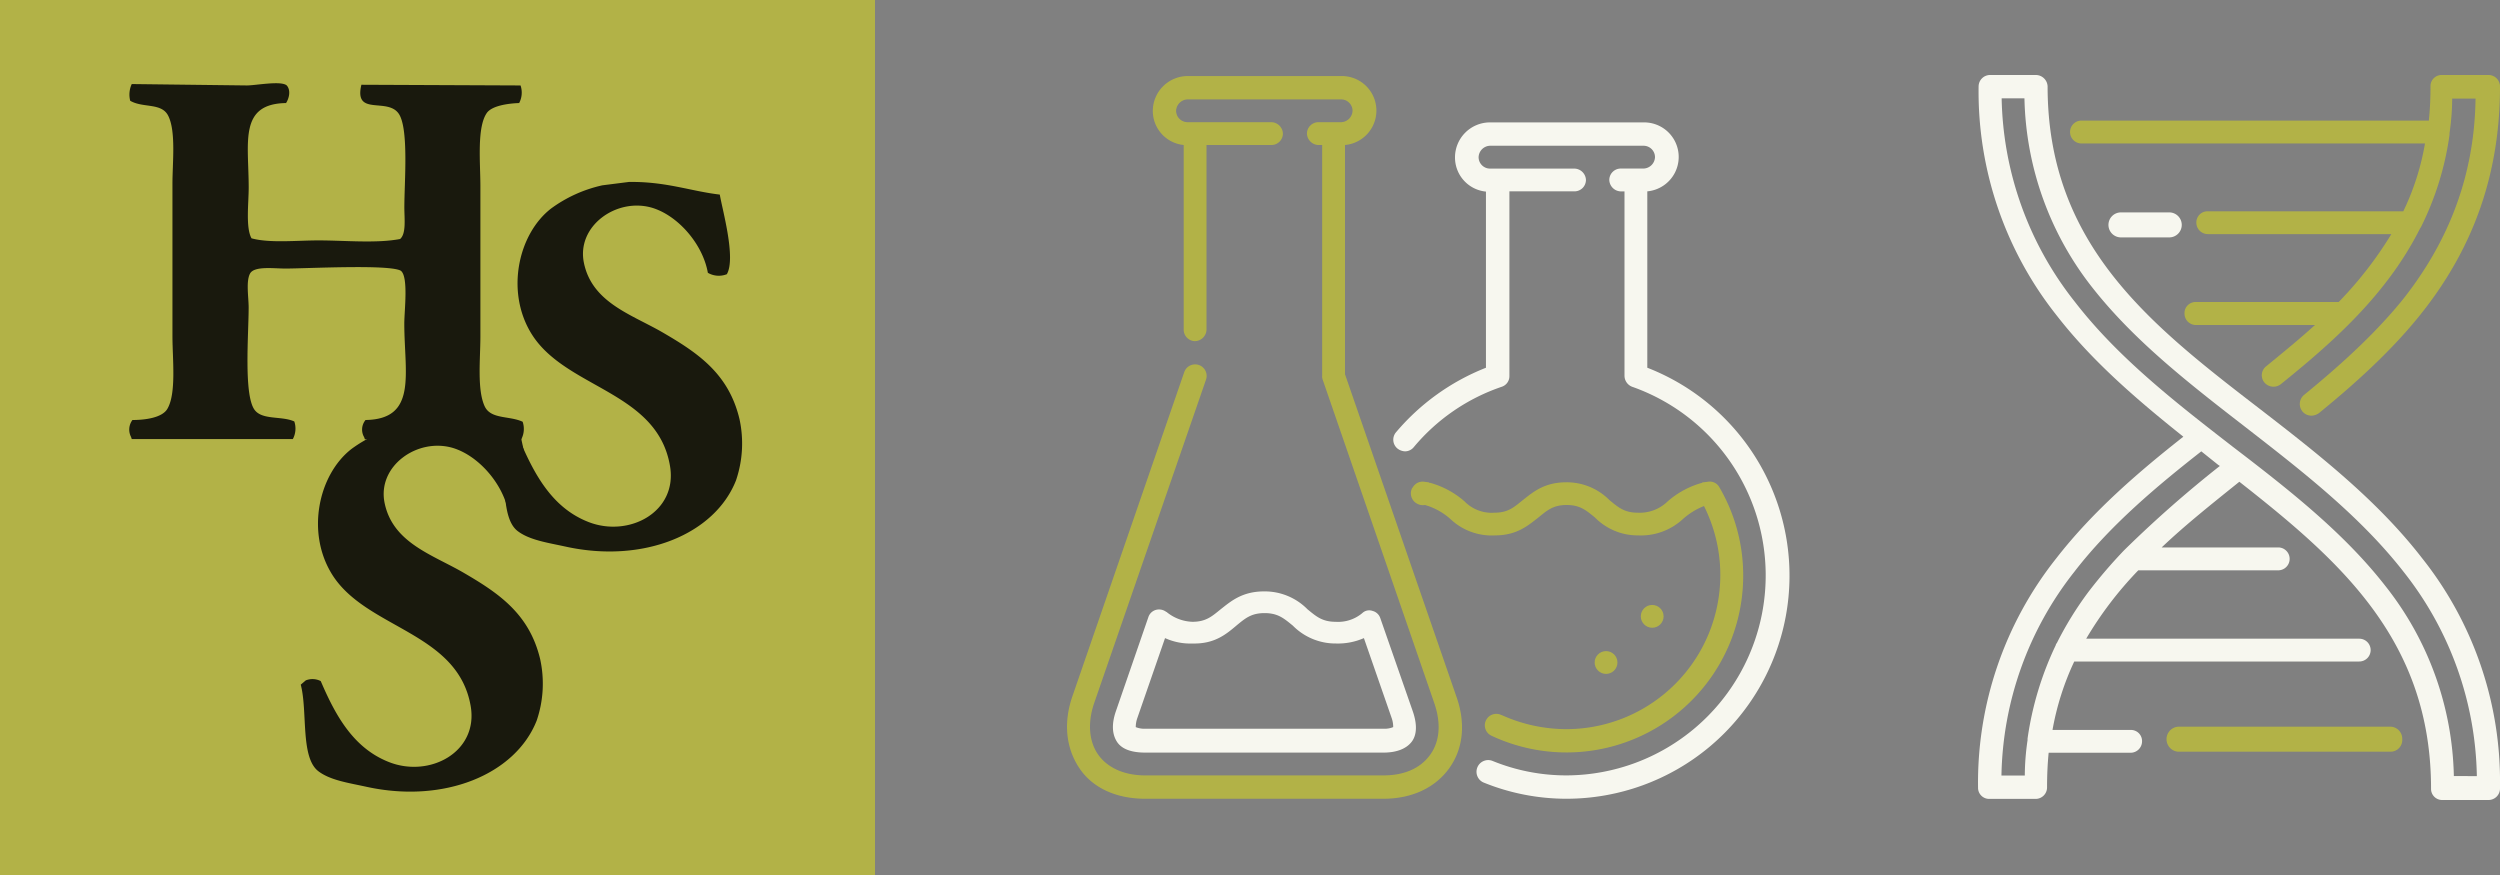 <svg xmlns="http://www.w3.org/2000/svg" viewBox="0 0 500 175"><rect x="0" y="0" width="500" height="175" fill="#808080" stroke="none"/><title>logo-bright</title><rect width="175" height="175" fill="#b2b247"/><path d="M26.35,16.81l23,.28c1.8,0,6.87-1,8,0,.88,1,.44,2.63-.14,3.52-9.48.15-7.47,7.83-7.47,16.91,0,3.07-.63,8,.56,10.14,3.58,1,9.1.42,13.39.42,5.24,0,11.59.63,16.33-.28,1.25-1.07.85-4.06.85-6.34,0-5,.92-15.76-1.13-18.73-2.28-3.31-9,.6-7.46-5.78l31.83.14a4.45,4.45,0,0,1-.28,3.52c-2.3.08-5.48.55-6.48,2-2,2.9-1.27,10-1.27,14.64v30c0,4.49-.69,10.65.85,14,1.23,2.65,4.94,1.86,7.6,3.1a4.45,4.45,0,0,1-.28,3.52c-10.13,0-21.15,0-31.27,0l-.14-.42A3,3,0,0,1,73.11,84c10.44-.16,7.75-9.34,7.75-19.3,0-2.56.87-9.42-.71-10.56-2.33-1.31-18.87-.43-23.09-.43-2.31,0-6.21-.55-7.05,1s-.28,4.77-.28,6.76c0,5.31-1,17.29,1.13,20.42,1.5,2.19,5.44,1.24,8,2.4a4.45,4.45,0,0,1-.29,3.52H26.35l-.14-.42A3.19,3.19,0,0,1,26.49,84c2.69,0,6-.49,7-2.26,1.81-3.1,1-10,1-14.51V36.81c0-4.32.73-10.53-.85-13.66-1.33-2.66-5.07-1.5-7.6-3A5,5,0,0,1,26.35,16.81Z" fill="#19190d" fill-rule="evenodd"/><path d="M125.79,36.39c7.44-.1,12.31,1.84,18.17,2.53.5,3,3.27,12.7,1.41,15.92a4.36,4.36,0,0,1-3.8-.28c-1-5.7-5.91-11.41-11.13-13-7.12-2.11-15.17,3.64-13.66,11,1.64,8,9.6,10.35,15.77,13.94,7.08,4.12,13.19,8.24,15.35,17.33a22.9,22.9,0,0,1-.7,12.25c-4.25,10.78-18.52,16.67-34.09,13.24-3.39-.75-7.17-1.27-9.57-3.1-3.63-2.76-2.13-12-3.53-17.32l1-.85a3.59,3.59,0,0,1,3,.14c3,7,6.57,13.42,13.66,16.2,8.12,3.19,17.85-2,16.34-11.13-2.48-15-20.72-15.49-27.61-26.34-5.36-8.45-2.79-20.1,3.81-25.21a27.34,27.34,0,0,1,10.28-4.65Z" fill="#19190d" fill-rule="evenodd"/><path d="M85.93,84.42c7.44-.1,12.31,1.84,18.17,2.53.5,3,3.27,12.7,1.41,15.92a4.36,4.36,0,0,1-3.8-.28c-1-5.7-5.91-11.41-11.13-13-7.12-2.11-15.17,3.64-13.66,11,1.64,8,9.6,10.35,15.77,13.94,7.08,4.12,13.19,8.24,15.35,17.33a22.9,22.9,0,0,1-.7,12.25c-4.25,10.78-18.52,16.67-34.09,13.24-3.39-.75-7.17-1.27-9.57-3.1-3.63-2.76-2.13-12-3.53-17.32l1-.85a3.59,3.59,0,0,1,3,.14c3,7,6.57,13.42,13.66,16.2,8.12,3.19,17.85-2,16.34-11.13C91.62,126.37,73.37,125.83,66.49,115c-5.36-8.45-2.79-20.1,3.81-25.21a27.27,27.27,0,0,1,10.28-4.65Z" fill="#19190d" fill-rule="evenodd"/><path d="M329.46,73.55V38.27a6.91,6.91,0,0,0-.76-13.79H298a7,7,0,0,0-7,7,6.85,6.85,0,0,0,6.19,6.84V73.55a45.27,45.27,0,0,0-18,12.92,2.29,2.29,0,0,0,.33,3.26,2.63,2.63,0,0,0,1.52.54,2.29,2.29,0,0,0,1.74-.87,39.4,39.4,0,0,1,17.58-12.05,2.22,2.22,0,0,0,1.52-2.17V38.27h13A2.29,2.29,0,0,0,317.19,36a2.36,2.36,0,0,0-2.28-2.28H298a2.29,2.29,0,0,1-2.28-2.28A2.36,2.36,0,0,1,298,29.15H328.7A2.29,2.29,0,0,1,331,31.43a2.37,2.37,0,0,1-2.28,2.28h-4.56A2.29,2.29,0,0,0,321.86,36a2.37,2.37,0,0,0,2.28,2.28h.76V75.18a2.37,2.37,0,0,0,1.52,2.17,40,40,0,0,1-13,77.73,39.09,39.09,0,0,1-15-2.93,2.34,2.34,0,0,0-1.74,4.34,44,44,0,0,0,16.72,3.26,44.62,44.62,0,0,0,16.07-86.2Z" fill="#f7f7ef"/><circle cx="330.44" cy="123.27" r="2.28" fill="#b2b247"/><circle cx="321.21" cy="132.5" r="2.28" fill="#b2b247"/><path d="M300.26,143a2.29,2.29,0,0,0-2,4.13,35.34,35.34,0,0,0,50.38-32,34.9,34.9,0,0,0-4.78-17.7,2.18,2.18,0,0,0-2.28-1.08l-.87.11a.37.37,0,0,0-.32.11,17.56,17.56,0,0,0-6.84,3.69,8,8,0,0,1-6,2.28c-2.71,0-3.9-1.09-5.64-2.5a12,12,0,0,0-8.69-3.58c-4.45,0-6.73,2.06-8.68,3.58-1.74,1.41-2.93,2.5-5.65,2.5a7.59,7.59,0,0,1-6-2.28,17.56,17.56,0,0,0-6.84-3.69.38.38,0,0,1-.32-.11l-.87-.11a2.27,2.27,0,0,0-2.28,1.08.11.11,0,0,1-.11.11,2.32,2.32,0,0,0,.87,3.15A2.4,2.4,0,0,0,285,101h0a13,13,0,0,1,5.1,2.82,12,12,0,0,0,8.9,3.26c4.45,0,6.73-2.07,8.69-3.59,1.74-1.41,2.93-2.49,5.64-2.49s3.91,1.08,5.65,2.49a12,12,0,0,0,8.68,3.59,12.37,12.37,0,0,0,8.91-3.26,14.07,14.07,0,0,1,4.23-2.61,30.82,30.82,0,0,1-27.47,44.62,31.47,31.47,0,0,1-13-2.82Z" fill="#b2b247"/><path d="M269,74.85V29a6.91,6.91,0,0,0-.76-13.79H237.5a7,7,0,0,0-6.94,7A6.85,6.85,0,0,0,236.74,29V66A2.3,2.3,0,0,0,239,68.23,2.37,2.37,0,0,0,241.3,66V29h13a2.29,2.29,0,0,0,2.28-2.28,2.36,2.36,0,0,0-2.28-2.28H237.5a2.3,2.3,0,0,1-2.28-2.28,2.37,2.37,0,0,1,2.28-2.28h30.73a2.29,2.29,0,0,1,2.28,2.28,2.37,2.37,0,0,1-2.28,2.28h-4.56a2.29,2.29,0,0,0-2.28,2.28A2.37,2.37,0,0,0,263.67,29h.76V75.18a1.85,1.85,0,0,0,.11.76l22.36,64.81c1.31,3.91,1.09,7.49-.87,10.21s-5.21,4.12-9.33,4.12H229c-4.13,0-7.49-1.52-9.34-4.12s-2.17-6.3-.87-10.21L241.2,75.94a2.3,2.3,0,0,0-4.35-1.52l-22.36,64.81c-1.85,5.32-1.3,10.42,1.41,14.44s7.49,6.08,13.14,6.08H276.7c5.64,0,10.31-2.17,13.13-6.08s3.37-9,1.42-14.44Z" fill="#b2b247"/><path d="M233.27,122.4a2.36,2.36,0,0,0-2.06-.43,2.22,2.22,0,0,0-1.52,1.41l-6.52,18.89c-.86,2.5-.76,4.56.22,6.08s3,2.17,5.65,2.17H276.7c2.6,0,4.56-.76,5.64-2.17s1.09-3.58.22-6.08l-6.51-18.67a2.2,2.2,0,0,0-1.52-1.41,2,2,0,0,0-2.07.43,7.52,7.52,0,0,1-5.32,1.74c-2.71,0-3.91-1.09-5.64-2.5a12,12,0,0,0-8.69-3.58c-4.45,0-6.73,2.06-8.68,3.58-1.74,1.41-2.93,2.5-5.65,2.5a8.62,8.62,0,0,1-5.21-2Zm14,2.72c1.73-1.41,2.93-2.5,5.64-2.5s3.91,1.09,5.65,2.5a12,12,0,0,0,8.68,3.58,12.86,12.86,0,0,0,5.54-1.08l5.54,15.95a5.35,5.35,0,0,1,.32,1.85,4.49,4.49,0,0,1-1.84.33H229a4.51,4.51,0,0,1-1.85-.33,5.56,5.56,0,0,1,.33-1.85l5.53-15.95a12.2,12.2,0,0,0,5.54,1.08C243,128.81,245.32,126.75,247.28,125.12Z" fill="#f7f7ef"/><path d="M500,157.28a71.77,71.77,0,0,0-15.64-45.72c-9-11.62-20.85-20.86-32.37-29.76C430.16,65,409.52,49,409.52,17.28A2.37,2.37,0,0,0,407.24,15H398a2.3,2.3,0,0,0-2.28,2.28,72,72,0,0,0,15.64,45.84c7.17,9.23,16.18,16.94,25.31,24.22-8.69,6.84-18,14.77-25.42,24.33a72.13,72.13,0,0,0-15.64,45.83,2.22,2.22,0,0,0,2.28,2.28h9.23a2.29,2.29,0,0,0,2.29-2.28c0-2.39.1-4.67.32-6.95h16.4a2.29,2.29,0,0,0,2.28-2.28,2.22,2.22,0,0,0-2.28-2.28H410.5a54.42,54.42,0,0,1,4.35-13.69h57a2.28,2.28,0,0,0,0-4.56H417.24a73,73,0,0,1,10.42-13.68h28.13a2.29,2.29,0,0,0,0-4.57H432.33c4.67-4.45,10-8.68,15.54-13.14,20.2,15.86,38.34,31.72,38.34,61.37a2.22,2.22,0,0,0,2.28,2.28h9.23a2.3,2.3,0,0,0,2.28-2.28v-.44Zm-74.94-47.46-.33.33a99.88,99.88,0,0,0-7.06,8.25,68.21,68.21,0,0,0-6.3,10.21.84.84,0,0,0-.22.43,64.19,64.19,0,0,0-5.64,18.69v.32a49.58,49.58,0,0,0-.55,7.06h-4.67a67.6,67.6,0,0,1,14.56-40.73c7.27-9.45,16.83-17.38,25.41-24.11l3.26,2.61c.11.11.33.21.44.32a233.7,233.7,0,0,0-18.9,16.62Zm65.71,45.4A63.23,63.23,0,0,0,477,117.1c-8.25-10.54-19-19-30.52-27.81C435.27,80.6,423.64,71.59,415,60.4a67.47,67.47,0,0,1-14.67-40.73h4.56a63.23,63.23,0,0,0,13.8,38.12c8.36,10.54,19.11,18.9,30.63,27.81,11.18,8.69,22.81,17.7,31.5,28.89a67.53,67.53,0,0,1,14.55,40.73Z" fill="#f7f7ef"/><path d="M424.19,42.48a2.5,2.5,0,0,0,0,5h9.66a2.5,2.5,0,0,0,0-5Z" fill="#f7f7ef"/><path d="M416.15,28.69H485a51.06,51.06,0,0,1-4.34,13.57h-39.1a2.23,2.23,0,0,0-2.29,2.28,2.29,2.29,0,0,0,2.29,2.28h36.71A76.18,76.18,0,0,1,467.74,60.4H439.18a2.22,2.22,0,0,0-2.28,2.28A2.28,2.28,0,0,0,439.18,65H463c-3,2.72-6.3,5.43-9.77,8.26a2.27,2.27,0,0,0-.33,3.26,2.38,2.38,0,0,0,3.26.32C466.44,68.55,477.3,59,483.93,45.85c.1-.22.21-.33.32-.55A59.47,59.47,0,0,0,489.9,27v-.33a49.51,49.51,0,0,0,.54-6.95h4.67c-.21,15-5.1,28.24-14.55,40.19C475.67,65.94,469.37,72,460.79,79a2.37,2.37,0,0,0-.33,3.26,2.32,2.32,0,0,0,1.85.87,2.63,2.63,0,0,0,1.52-.54c8.8-7.17,15.32-13.47,20.42-19.88C494.9,49.32,500,34.44,500,17.28A2.3,2.3,0,0,0,497.72,15h-9.34a2.22,2.22,0,0,0-2.28,2.28,67.87,67.87,0,0,1-.33,6.84H416.15a2.29,2.29,0,0,0,0,4.57Z" fill="#b2b247"/><path d="M478.17,145.34H435.59a2.51,2.51,0,0,0,0,5h42.58a2.34,2.34,0,0,0,2.28-2.49A2.42,2.42,0,0,0,478.17,145.34Z" fill="#b2b247"/></svg>